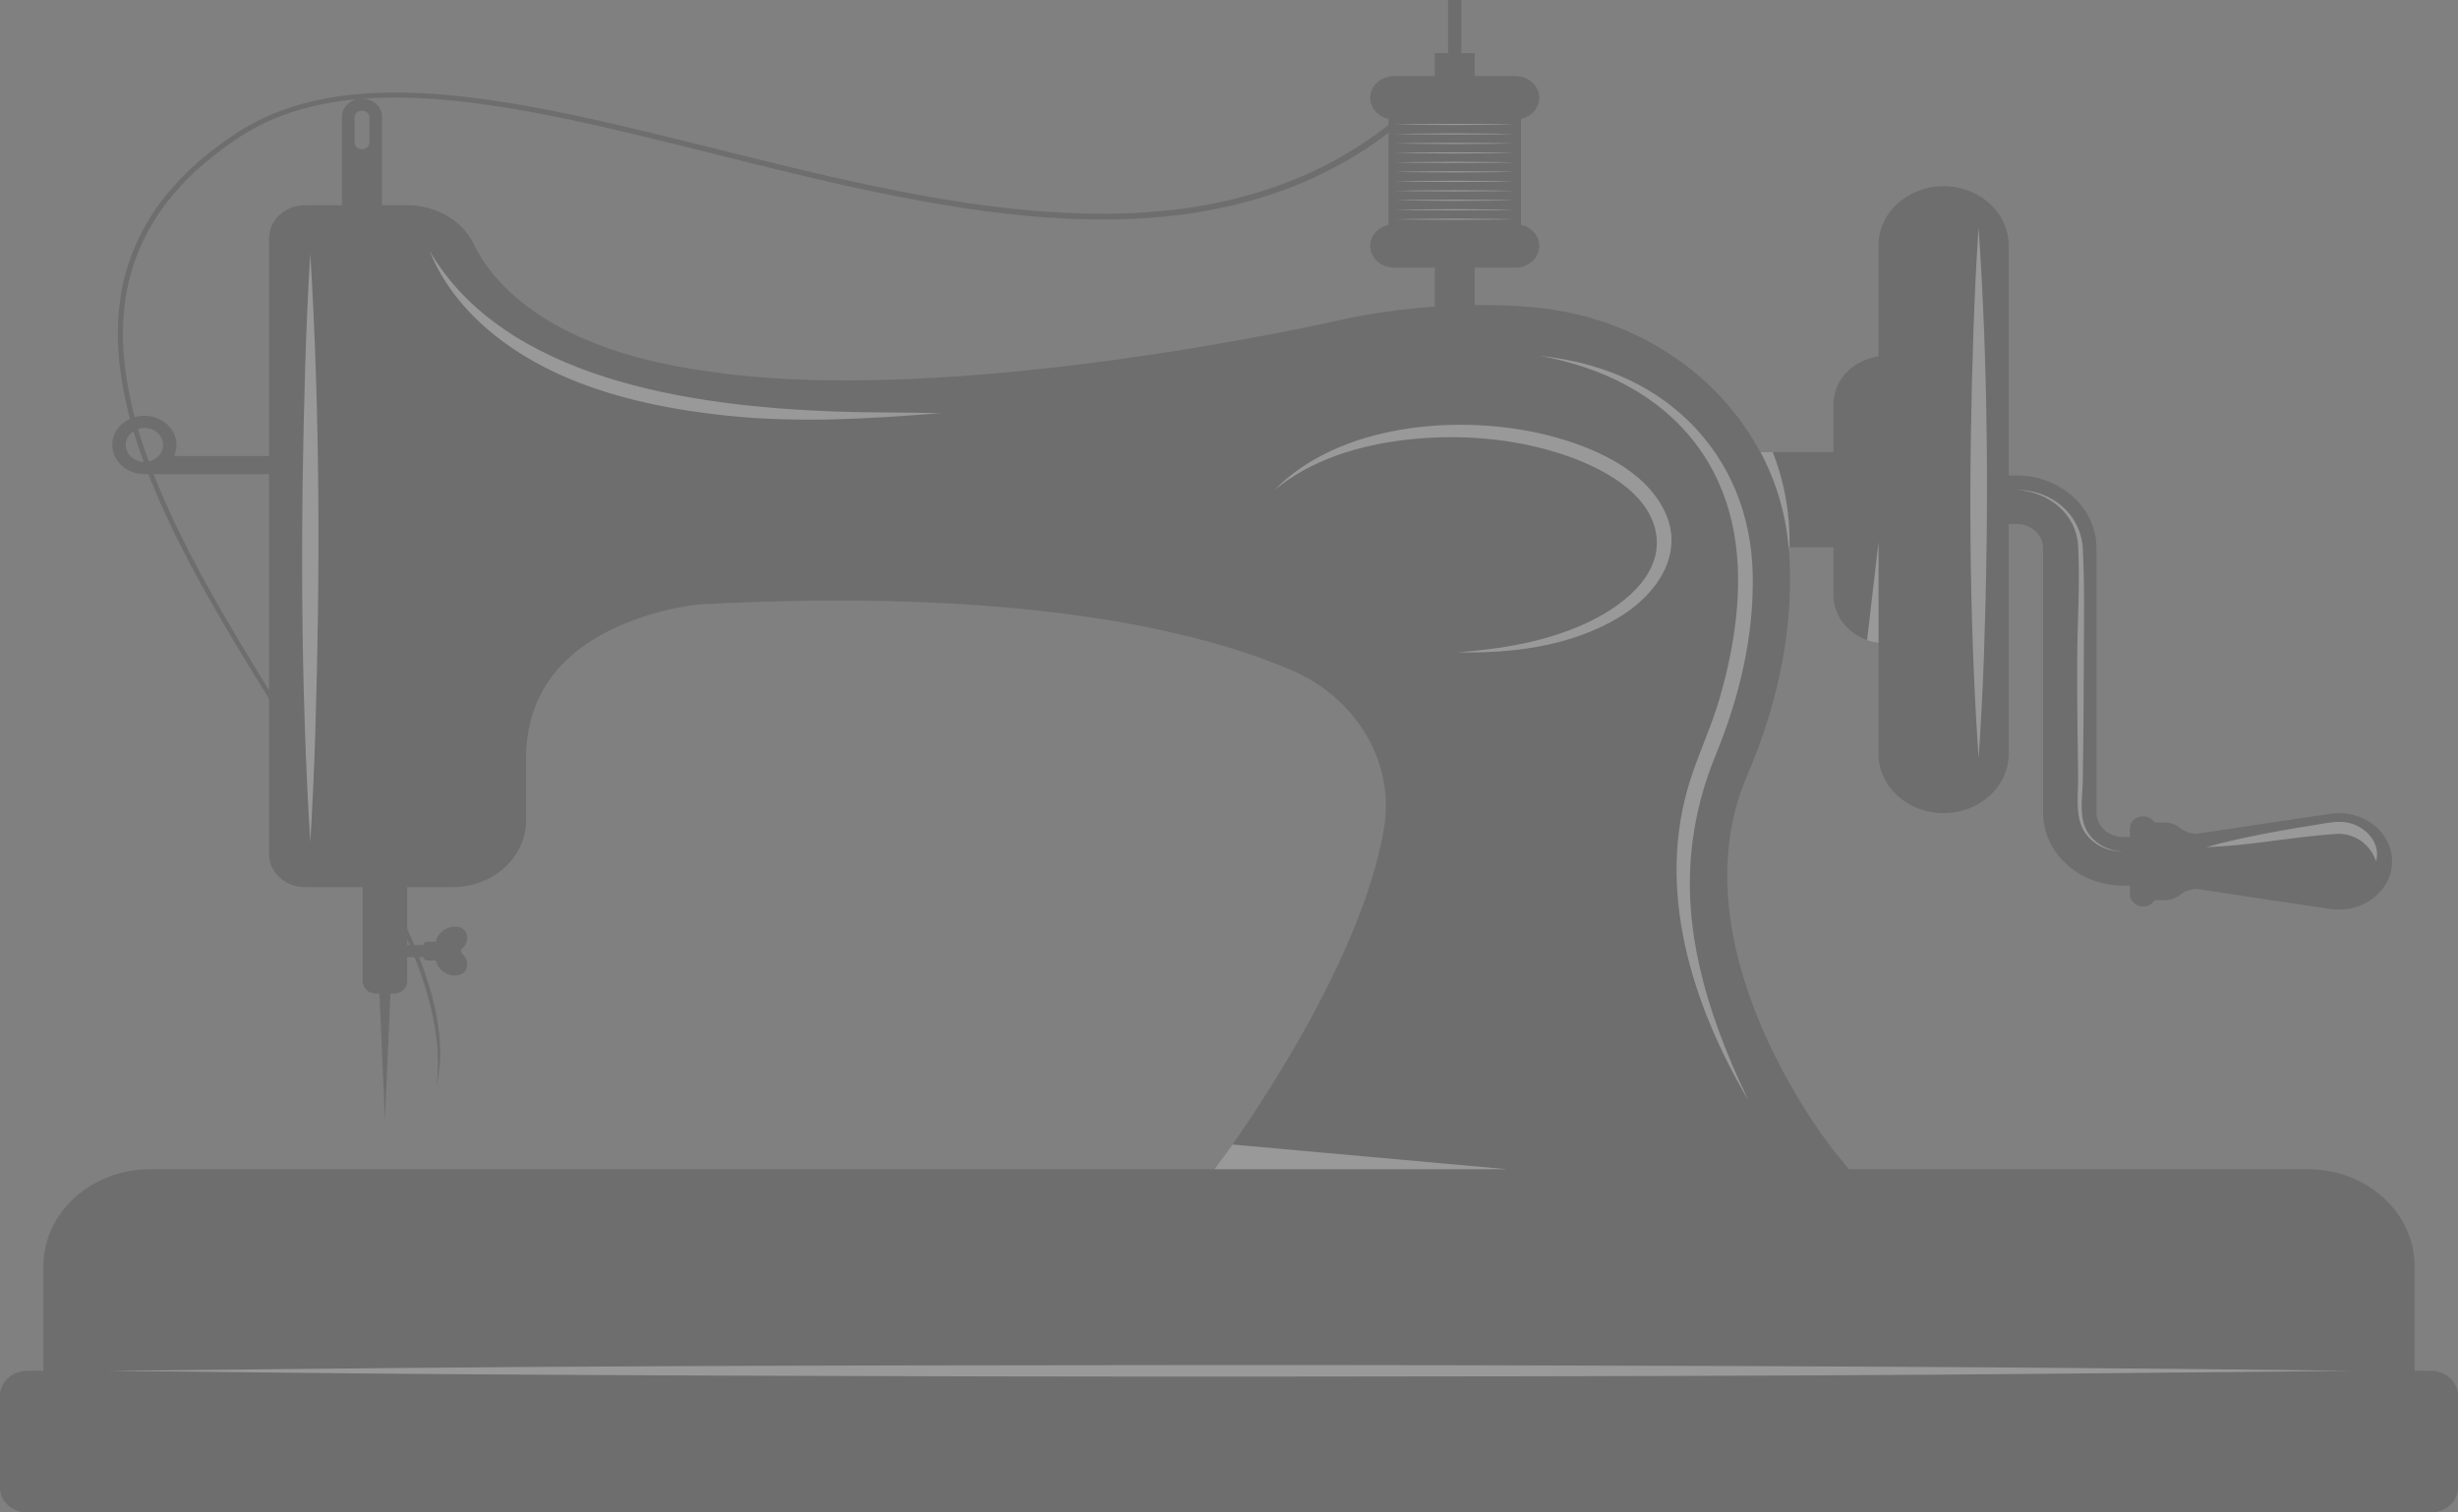 <svg width="416" height="256" viewBox="0 0 416 256" fill="none" xmlns="http://www.w3.org/2000/svg">
<rect x="0" y="0" width="416" height="256" fill="#808080" stroke="none"/>
<g opacity="0.2">
<path d="M411.395 232.028H408.657V214.33C408.657 205.256 400.567 197.902 390.586 197.902H312.911L310.412 194.836C310.137 194.5 283.011 160.74 295.703 131.235C301.149 118.574 303.545 105.983 302.822 93.816C302.799 93.418 302.729 93.035 302.696 92.639H310.304V100.744C310.304 104.841 313.614 108.208 317.927 108.828V127.622C317.927 133.151 322.856 137.632 328.938 137.632C335.02 137.632 339.949 133.151 339.949 127.622V88.68H341.267C343.758 88.68 345.784 90.522 345.784 92.787V137.578C345.784 144.373 351.863 149.9 359.338 149.9H360.467V151.372C360.467 152.506 361.479 153.426 362.727 153.426C363.569 153.426 364.272 152.991 364.66 152.371H366.318C367.314 152.371 368.276 152.034 369.015 151.425C370.039 150.583 371.465 150.276 372.796 150.616C372.796 150.616 391.706 153.477 394.449 153.859C399.906 154.617 404.84 150.812 404.84 145.796C404.84 140.779 399.906 136.974 394.449 137.733C391.708 138.114 372.796 140.976 372.796 140.976C371.468 141.313 370.039 141.008 369.015 140.166C368.276 139.558 367.314 139.221 366.318 139.221H364.66C364.272 138.601 363.566 138.165 362.727 138.165C361.479 138.165 360.467 139.085 360.467 140.22V141.689H359.338C356.846 141.689 354.821 139.845 354.821 137.583V92.791C354.821 85.996 348.741 80.47 341.267 80.47H339.949V41.528C339.949 35.998 335.02 31.518 328.938 31.518C322.856 31.518 317.927 35.998 317.927 41.528V60.321C313.614 60.941 310.304 64.308 310.304 68.405V76.511H297.89C290.825 63.265 276.893 53.77 260.107 52.071C256.488 51.706 252.949 51.591 249.598 51.626V45.304H256.467C258.701 45.304 260.514 43.657 260.514 41.623C260.514 39.892 259.193 38.451 257.422 38.06V20.12C259.193 19.73 260.514 18.286 260.514 16.557C260.514 14.526 258.701 12.879 256.467 12.879H249.598V8.985H247.338V0H245.078V8.985H242.819V12.879H235.949C233.715 12.879 231.903 14.526 231.903 16.557C231.903 18.288 233.223 19.73 234.994 20.12V38.06C233.223 38.453 231.903 39.894 231.903 41.623C231.903 43.654 233.715 45.304 235.949 45.304H242.819V51.895C234.001 52.52 227.702 53.968 227.301 54.062C226.642 54.214 160.696 69.365 118.717 62.694C91.203 58.711 82.676 46.537 80.287 41.488C78.347 37.386 73.884 34.735 68.914 34.735H64.651V19.762C64.651 18.061 63.136 16.683 61.264 16.683C59.393 16.683 57.877 18.061 57.877 19.762V34.735H51.646C48.282 34.735 45.546 37.222 45.546 40.28V77.175H29.47C29.728 76.6 29.877 75.972 29.877 75.313C29.877 72.584 27.442 70.371 24.441 70.371C21.44 70.371 19.005 72.584 19.005 75.313C19.005 78.041 21.44 80.254 24.441 80.254H45.546V144.614C45.546 147.672 48.282 150.159 51.646 150.159H61.383V166.117C61.383 167.252 62.394 168.172 63.643 168.172H64.214L65.148 189.392L66.083 168.172H66.654C67.902 168.172 68.914 167.252 68.914 166.117V162.011H71.647C71.686 162.317 71.948 162.568 72.298 162.568H73.773C73.915 163.44 74.589 164.365 75.639 164.826C77.255 165.537 79.08 164.952 79.08 163.239C79.08 162.533 78.72 161.873 78.177 161.363C77.958 161.157 77.958 160.81 78.177 160.605C78.72 160.092 79.08 159.435 79.08 158.728C79.08 157.018 77.255 156.433 75.639 157.144C74.589 157.605 73.917 158.529 73.773 159.402H72.298C71.948 159.402 71.686 159.65 71.647 159.959H68.914V150.162H76.607C83.458 150.162 89.031 145.094 89.031 138.867V128.647C88.951 118.925 93.604 111.599 102.865 106.868C110.298 103.068 118.027 102.324 117.981 102.324C172.862 99.359 203.025 106.751 218.661 113.471C229.633 118.188 236.047 129.115 234.261 140.044C230.305 164.222 207.871 194.731 207.645 195.038L205.521 197.906H25.411C15.43 197.906 7.34 205.26 7.34 214.334V232.033H4.602C2.059 232.033 0 233.907 0 236.217V251.816C0 254.128 2.062 256 4.602 256H7.34H408.66H411.398C413.941 256 416 254.126 416 251.816V236.217C415.997 233.903 413.938 232.028 411.395 232.028ZM59.998 19.875C59.998 19.238 60.567 18.721 61.267 18.721C61.967 18.721 62.536 19.238 62.536 19.875V24.11C62.536 24.746 61.967 25.263 61.267 25.263C60.567 25.263 59.998 24.746 59.998 24.11V19.875ZM24.444 78.188C22.696 78.188 21.28 76.901 21.28 75.313C21.28 73.724 22.696 72.437 24.444 72.437C26.189 72.437 27.607 73.724 27.607 75.313C27.607 76.899 26.191 78.188 24.444 78.188Z" fill="#262626"/>
<path d="M236.338 21.461C236.338 21.461 236.04 21.688 235.458 22.128C234.858 22.556 234.053 23.249 232.851 24.044C230.516 25.71 226.946 27.956 222.025 30.226C217.094 32.451 210.76 34.592 203.213 35.851C195.675 37.131 186.975 37.477 177.599 36.838C168.212 36.218 158.161 34.602 147.688 32.402C137.208 30.212 126.303 27.399 115.011 24.594C103.717 21.819 92.014 18.943 79.868 17.394C73.805 16.631 67.615 16.264 61.455 16.695C55.317 17.156 49.178 18.531 43.804 21.306C41.148 22.682 38.631 24.409 36.304 26.251C33.962 28.073 31.774 30.085 29.875 32.29C25.98 36.635 23.286 41.792 21.911 47.176C20.583 52.581 20.521 58.166 21.343 63.552C22.133 68.95 23.682 74.182 25.589 79.192C29.422 89.225 34.538 98.435 39.591 107.027C44.674 115.614 49.786 123.586 54.367 131.019C58.956 138.448 63.033 145.337 66.232 151.636C69.429 157.93 71.789 163.62 73.081 168.48C74.402 173.336 74.633 177.309 74.448 179.974C74.306 181.307 74.185 182.323 74.018 182.999C73.882 183.675 73.812 184.026 73.812 184.026C73.812 184.026 73.856 183.673 73.938 182.99C74.049 182.311 74.09 181.289 74.126 179.967C74.152 177.32 73.761 173.424 72.409 168.637C71.081 163.843 68.768 158.185 65.563 151.924C62.369 145.655 58.292 138.785 53.7 131.366C49.114 123.941 43.989 115.972 38.888 107.375C33.815 98.774 28.67 89.543 24.799 79.445C22.871 74.402 21.299 69.126 20.493 63.66C19.659 58.206 19.706 52.522 21.057 47.005C22.452 41.506 25.206 36.223 29.175 31.789C31.113 29.538 33.326 27.498 35.72 25.631C38.093 23.752 40.59 22.032 43.354 20.59C48.867 17.736 55.144 16.327 61.378 15.855C67.635 15.412 73.889 15.78 79.997 16.54C92.233 18.089 103.967 20.96 115.271 23.728C126.575 26.524 137.468 29.323 147.92 31.497C158.362 33.68 168.364 35.275 177.678 35.881C186.985 36.506 195.584 36.15 203.018 34.882C210.461 33.635 216.685 31.52 221.531 29.328C226.359 27.095 229.888 24.868 232.153 23.249C233.319 22.479 234.15 21.765 234.74 21.344C235.321 20.904 235.62 20.677 235.62 20.677L236.338 21.461Z" fill="#262626"/>
<path d="M246.209 21.169C248.767 21.152 251.325 21.133 253.246 21.122C255.166 21.089 256.445 21.066 256.445 21.066C256.445 21.066 255.166 21.044 253.246 21.009C251.325 20.998 248.767 20.979 246.209 20.963C243.65 20.979 241.092 20.998 239.172 21.009C237.252 21.042 235.973 21.066 235.973 21.066C235.973 21.066 237.252 21.087 239.172 21.122C241.092 21.133 243.65 21.15 246.209 21.169Z" fill="white"/>
<path d="M246.209 22.568C243.65 22.584 241.092 22.603 239.172 22.615C237.252 22.648 235.973 22.671 235.973 22.671C235.973 22.671 237.252 22.692 239.172 22.727C241.092 22.739 243.65 22.757 246.209 22.774C248.767 22.757 251.325 22.739 253.246 22.727C255.166 22.694 256.445 22.671 256.445 22.671C256.445 22.671 255.166 22.65 253.246 22.615C251.328 22.603 248.77 22.584 246.209 22.568Z" fill="white"/>
<path d="M246.209 24.173C243.65 24.189 241.092 24.208 239.172 24.22C237.252 24.253 235.973 24.274 235.973 24.274C235.973 24.274 237.252 24.295 239.172 24.33C241.092 24.344 243.65 24.36 246.209 24.377C248.767 24.36 251.325 24.341 253.246 24.33C255.166 24.297 256.445 24.274 256.445 24.274C256.445 24.274 255.166 24.253 253.246 24.218C251.328 24.206 248.77 24.189 246.209 24.173Z" fill="white"/>
<path d="M246.209 25.776C243.65 25.792 241.092 25.811 239.172 25.823C237.252 25.855 235.973 25.879 235.973 25.879C235.973 25.879 237.252 25.9 239.172 25.935C241.092 25.949 243.65 25.965 246.209 25.982C248.767 25.965 251.325 25.946 253.246 25.935C255.166 25.902 256.445 25.879 256.445 25.879C256.445 25.879 255.166 25.858 253.246 25.823C251.328 25.811 248.77 25.794 246.209 25.776Z" fill="white"/>
<path d="M246.209 27.381C243.65 27.397 241.092 27.416 239.172 27.428C237.252 27.46 235.973 27.482 235.973 27.482C235.973 27.482 237.252 27.503 239.172 27.538C241.092 27.549 243.65 27.568 246.209 27.584C248.767 27.568 251.325 27.549 253.246 27.538C255.166 27.505 256.445 27.482 256.445 27.482C256.445 27.482 255.166 27.46 253.246 27.425C251.328 27.414 248.77 27.397 246.209 27.381Z" fill="white"/>
<path d="M246.209 28.983C243.65 29 241.092 29.019 239.172 29.03C237.252 29.063 235.973 29.087 235.973 29.087C235.973 29.087 237.252 29.108 239.172 29.14C241.092 29.154 243.65 29.171 246.209 29.187C248.767 29.171 251.325 29.152 253.246 29.14C255.166 29.108 256.445 29.084 256.445 29.084C256.445 29.084 255.166 29.061 253.246 29.028C251.328 29.019 248.77 29.002 246.209 28.983Z" fill="white"/>
<path d="M246.209 30.589C243.65 30.605 241.092 30.624 239.172 30.636C237.252 30.668 235.973 30.692 235.973 30.692C235.973 30.692 237.252 30.713 239.172 30.748C241.092 30.759 243.65 30.778 246.209 30.795C248.767 30.778 251.325 30.759 253.246 30.748C255.166 30.715 256.445 30.692 256.445 30.692C256.445 30.692 255.166 30.671 253.246 30.636C251.328 30.624 248.77 30.608 246.209 30.589Z" fill="white"/>
<path d="M246.209 32.194C243.65 32.21 241.092 32.229 239.172 32.241C237.252 32.273 235.973 32.297 235.973 32.297C235.973 32.297 237.252 32.318 239.172 32.353C241.092 32.365 243.65 32.383 246.209 32.4C248.767 32.383 251.325 32.365 253.246 32.353C255.166 32.32 256.445 32.297 256.445 32.297C256.445 32.297 255.166 32.276 253.246 32.241C251.328 32.227 248.77 32.21 246.209 32.194Z" fill="white"/>
<path d="M246.209 33.797C243.65 33.813 241.092 33.832 239.172 33.843C237.252 33.876 235.973 33.9 235.973 33.9C235.973 33.9 237.252 33.921 239.172 33.956C241.092 33.967 243.65 33.986 246.209 34.002C248.767 33.986 251.325 33.967 253.246 33.956C255.166 33.923 256.445 33.9 256.445 33.9C256.445 33.9 255.166 33.879 253.246 33.843C251.328 33.832 248.77 33.815 246.209 33.797Z" fill="white"/>
<path d="M246.209 35.402C243.65 35.418 241.092 35.437 239.172 35.449C237.252 35.481 235.973 35.502 235.973 35.502C235.973 35.502 237.252 35.523 239.172 35.559C241.092 35.573 243.65 35.589 246.209 35.605C248.767 35.589 251.325 35.57 253.246 35.559C255.166 35.526 256.445 35.502 256.445 35.502C256.445 35.502 255.166 35.481 253.246 35.446C251.328 35.437 248.77 35.418 246.209 35.402Z" fill="white"/>
<path d="M246.209 37.007C243.65 37.023 241.092 37.042 239.172 37.054C237.252 37.087 235.973 37.11 235.973 37.11C235.973 37.11 237.252 37.131 239.172 37.164C241.092 37.178 243.65 37.194 246.209 37.211C248.767 37.194 251.325 37.175 253.246 37.164C255.166 37.131 256.445 37.108 256.445 37.108C256.445 37.108 255.166 37.087 253.246 37.051C251.328 37.04 248.77 37.023 246.209 37.007Z" fill="white"/>
<path d="M317.931 108.831V91.72L315.988 108.361C316.603 108.585 317.257 108.733 317.931 108.831Z" fill="white"/>
<path d="M302.714 92.639H302.868C302.881 92 302.881 91.139 302.845 90.103C302.773 87.866 302.438 84.866 301.718 81.897C301.267 80.011 300.663 78.167 300.024 76.511H297.939C300.562 81.431 302.209 86.881 302.714 92.639Z" fill="white"/>
<path d="M208.587 193.723C208.015 194.532 207.673 194.998 207.645 195.033L205.521 197.902H255.06L208.587 193.723Z" fill="white"/>
<path d="M287.028 75.174C293.223 83.375 294.755 93.079 293.975 102.824C293.561 108.016 292.498 113.136 291.046 118.166C289.69 122.867 287.569 127.322 286.079 131.979C280.166 150.424 286.246 169.835 295.903 186.261C291.517 177.063 287.888 167.497 286.537 157.502C285.157 147.293 286.408 137.442 290.356 127.828C294.42 117.928 296.883 107.625 296.629 97.012C296.397 87.414 292.961 78.216 285.649 71.147C278.923 64.645 270.234 61.252 260.613 60.234C271.235 62.162 280.779 66.9 287.028 75.174Z" fill="white"/>
<path d="M84.754 57.539C95.513 65.653 109.615 68.978 123.246 70.378C135.263 71.613 147.236 70.888 159.236 69.919C153.19 69.79 147.131 69.868 141.088 69.645C116.734 68.749 85.419 64.144 72.717 42.498C75.126 48.47 79.391 53.491 84.754 57.539Z" fill="white"/>
<path d="M53.361 124.044C54.195 97.007 54.167 69.896 52.514 42.885C52.136 49.064 51.86 55.241 51.67 61.425C50.844 88.462 50.852 115.574 52.514 142.585C52.892 136.408 53.17 130.229 53.361 124.044Z" fill="white"/>
<path d="M335.75 111.5C336.609 87.194 336.514 62.776 334.864 38.5C334.481 44.157 334.205 49.817 334.01 55.484C333.178 79.751 333.209 104.102 334.864 128.34C335.248 122.729 335.552 117.118 335.75 111.5Z" fill="white"/>
<path d="M338.342 231.45C308.782 231.253 279.219 231.141 249.659 231.085C218.084 231.024 186.511 231.048 154.935 231.108C125.308 231.167 95.676 231.277 66.048 231.562C49.993 231.717 33.935 231.874 17.877 232.028C18.155 232.03 18.433 232.033 18.713 232.035C38.359 232.225 58.005 232.475 77.651 232.604C107.211 232.8 136.774 232.912 166.334 232.971C197.91 233.032 229.483 233.011 261.058 232.95C290.686 232.891 320.318 232.784 349.945 232.496C366.003 232.339 382.058 232.185 398.116 232.028C397.839 232.026 397.561 232.023 397.28 232.021C377.637 231.766 357.986 231.581 338.342 231.45Z" fill="white"/>
<path d="M264.057 76.777C270.824 78.956 279.243 83.296 280.303 90.463C281.348 97.513 274.363 102.824 268.134 105.625C261.386 108.66 254.091 109.855 246.656 110.415C255.952 110.614 265.496 109.399 273.503 104.792C280.306 100.878 285.283 93.778 281.695 86.462C278.221 79.377 269.557 75.563 261.751 73.625C246.774 69.907 226.49 71.819 215.695 82.954C221.816 77.856 229.882 75.371 238.021 74.433C246.663 73.433 255.826 74.126 264.057 76.777Z" fill="white"/>
<path d="M351.7 92.302C352.058 98.762 351.571 105.354 351.548 111.826C351.525 118.391 351.607 124.959 351.708 131.525C351.751 134.344 351.159 137.901 352.606 140.489C353.882 142.775 356.528 144.188 359.336 144.151C356.737 144.05 354.32 142.707 353.154 140.568C351.823 138.126 352.454 134.869 352.495 132.232C352.596 125.689 352.668 119.147 352.67 112.605C352.673 106.079 352.835 99.493 352.513 92.971C352.235 87.325 347.577 82.919 341.266 82.931C346.861 83.21 351.412 87.138 351.7 92.302Z" fill="white"/>
<path d="M397.973 139.398C396.254 138.879 394.785 139.148 393.032 139.427C386.433 140.477 379.784 141.619 373.365 143.386C380.93 143.159 388.324 141.556 395.837 141.13C398.908 141.179 401.273 143.191 402.128 145.796C402.938 143.044 400.833 140.262 397.973 139.398Z" fill="white"/>
</g>
</svg>
